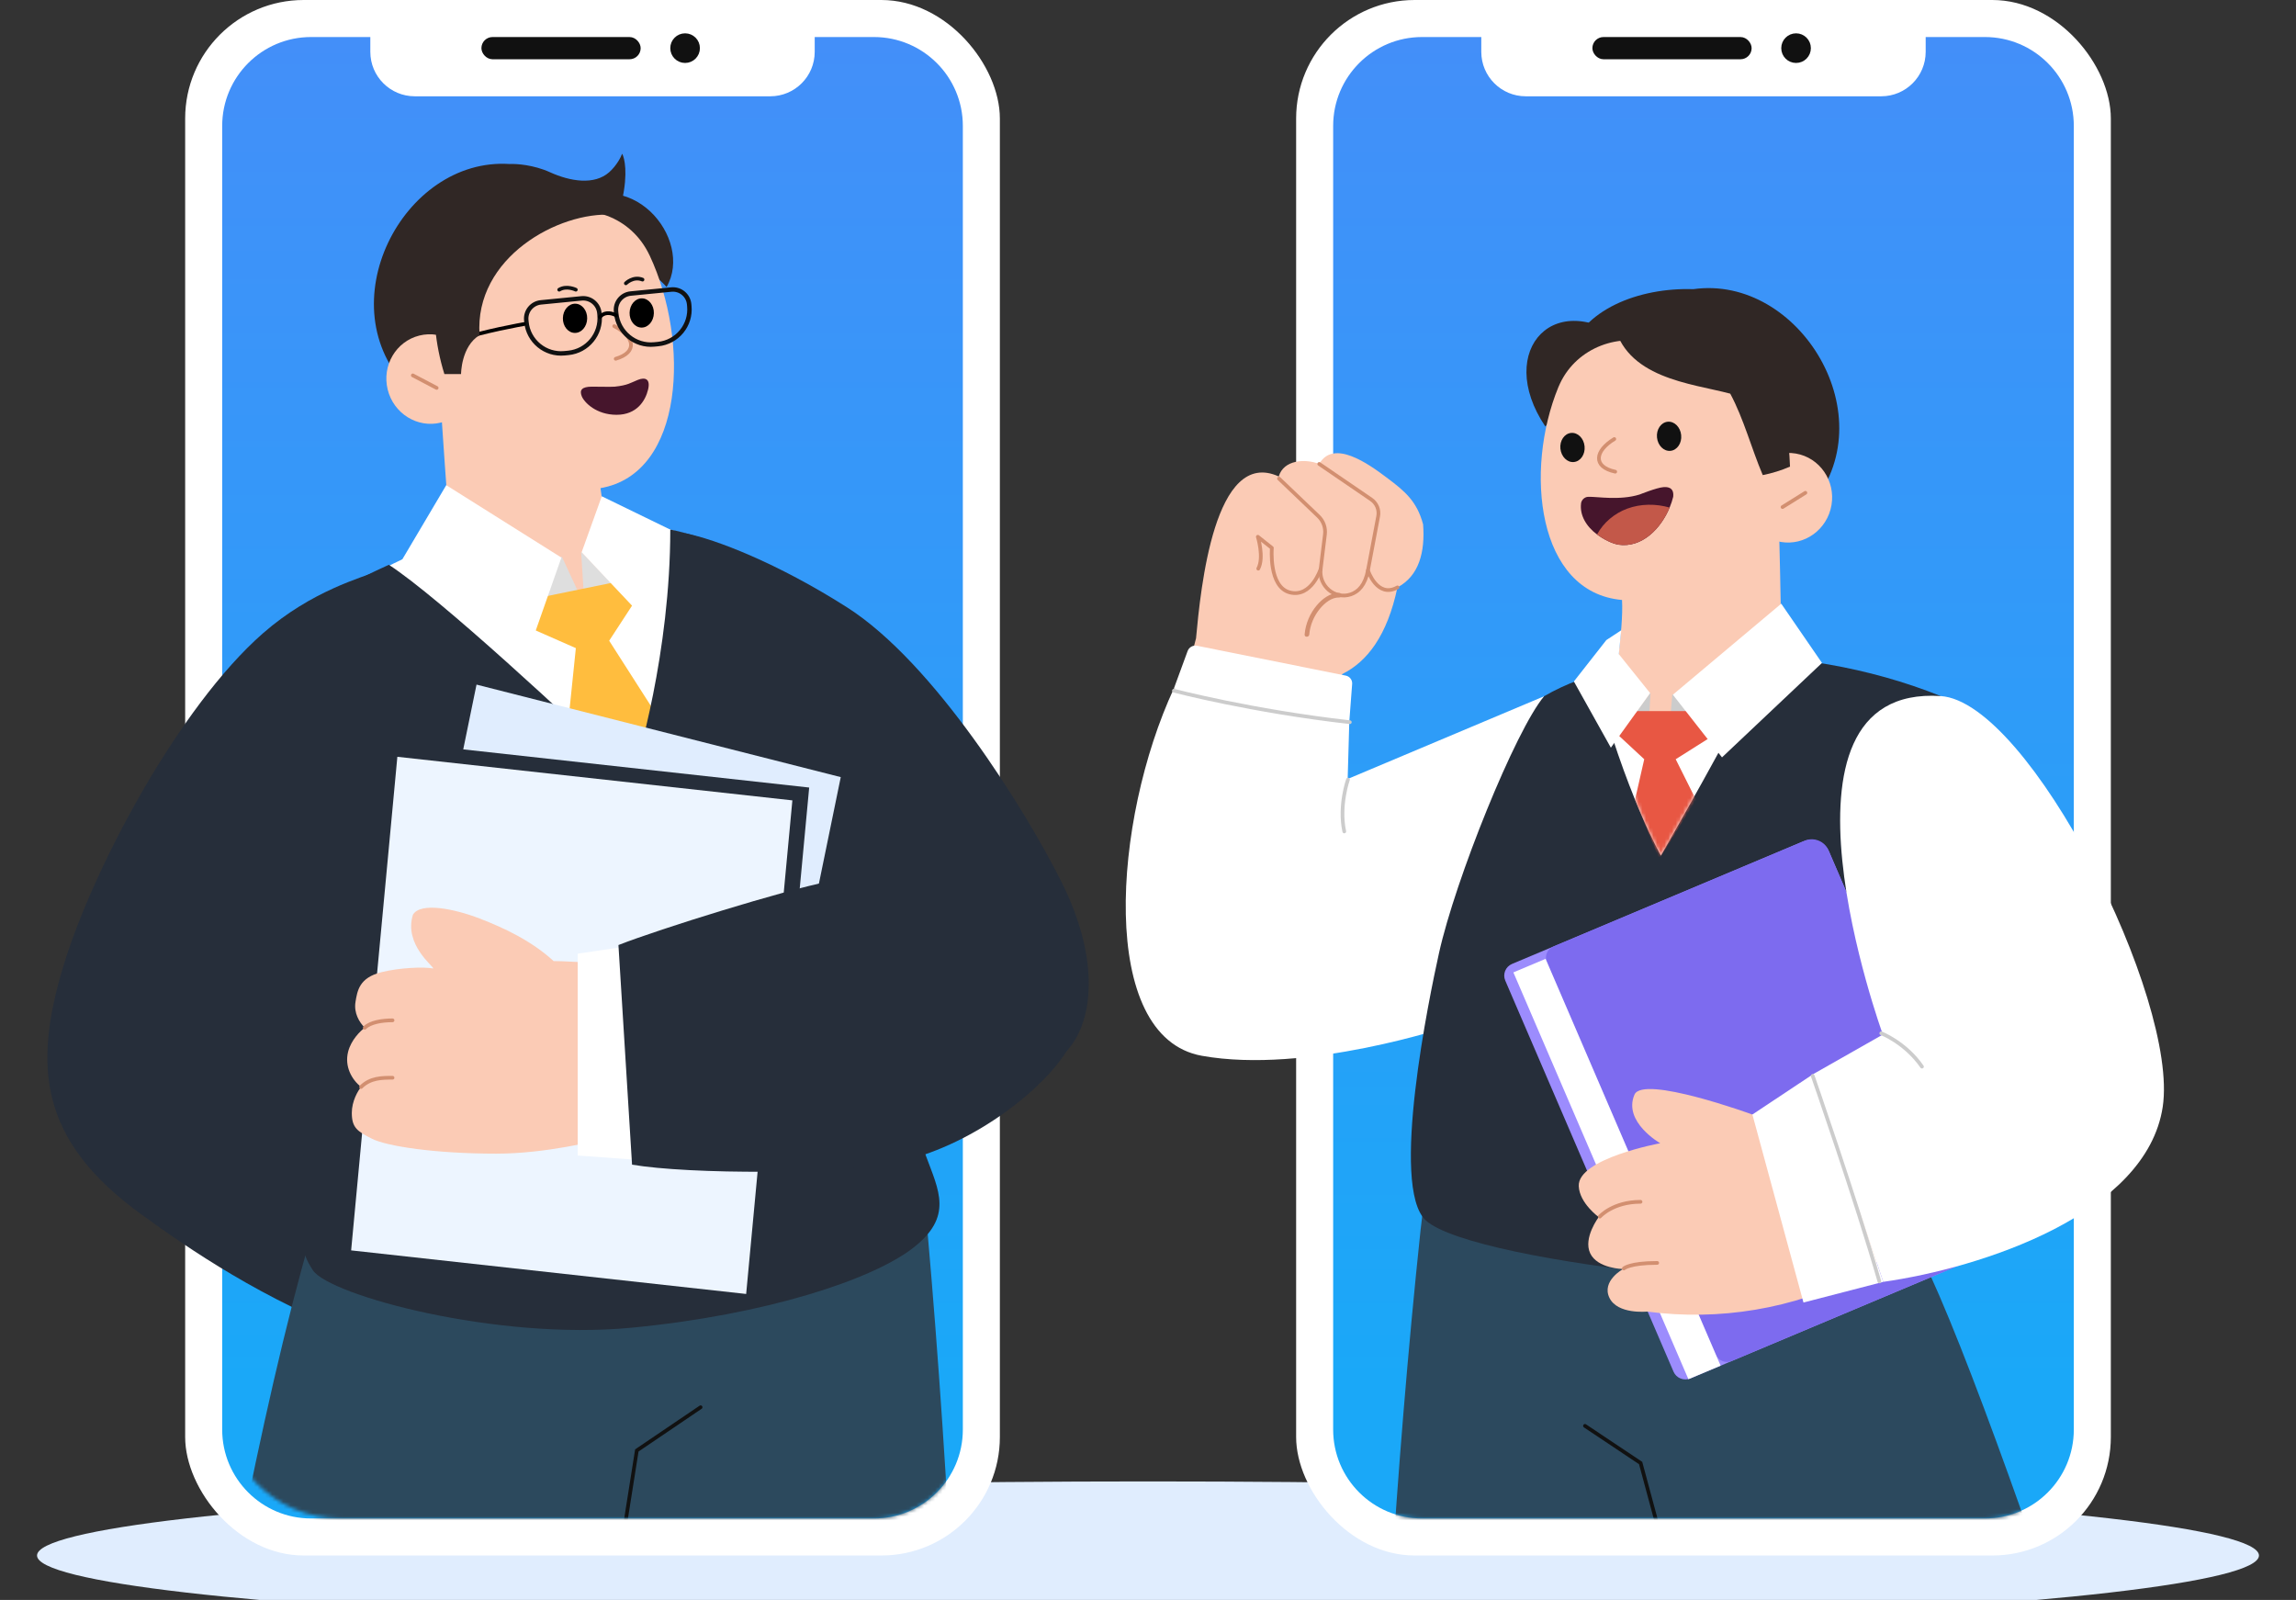 <svg width="620" height="432" viewBox="0 0 620 432" fill="none" xmlns="http://www.w3.org/2000/svg">
<rect x="0" y="0" width="620" height="432" fill="#333333" stroke="none"/>
<g clip-path="url(#clip0_2158_11491)">
<ellipse cx="310" cy="420" rx="300" ry="20" fill="#E0EDFE"/>
<rect x="50" width="220" height="420" rx="32" fill="white"/>
<path fill-rule="evenodd" clip-rule="evenodd" d="M100 10H84C70.745 10 60 20.745 60 34V386C60 399.255 70.745 410 84 410H236C249.255 410 260 399.255 260 386V34C260 20.745 249.255 10 236 10H220V14C220 20.627 214.627 26 208 26H112C105.373 26 100 20.627 100 14V10Z" fill="url(#paint0_linear_2158_11491)"/>
<rect x="130.75" y="10.75" width="41.5" height="4.5" rx="2.25" fill="#111111" stroke="#111111" stroke-width="1.5"/>
<circle cx="185" cy="13" r="3.25" fill="#111111" stroke="#111111" stroke-width="1.5"/>
<mask id="mask0_2158_11491" style="mask-type:alpha" maskUnits="userSpaceOnUse" x="8" y="10" width="292" height="400">
<path d="M55.939 28.978C58.307 17.909 68.088 10 79.408 10H241.011C252.14 10 261.808 17.65 264.368 28.479L285.602 118.314C285.867 119.437 286.051 120.577 286.152 121.725L299.788 276.261C300.538 284.768 296.712 293.033 289.74 297.965L270.141 311.827C263.781 316.326 260 323.631 260 331.421V386C260 399.255 249.255 410 236 410H92C74.327 410 60 395.673 60 378V366.776C60 358.789 56.027 351.326 49.401 346.866L18.599 326.134C11.973 321.674 8 314.211 8 306.224V255.539C8 253.851 8.178 252.168 8.531 250.517L55.939 28.978Z" fill="white"/>
</mask>
<g mask="url(#mask0_2158_11491)">
<path d="M71 171C84.167 159.476 97.717 155.956 102.538 154C100.98 192.752 106.092 222.482 104.533 261.235L97.551 270.838C102.738 275.959 109.687 291.644 118 302.848L97.55 361C71 351 51 337.2 38.197 327.923C10.5 307.854 9.02 287.91 17 261.235C24.98 234.559 48.4 190.779 71 171Z" fill="#262E3A"/>
<path d="M246.486 291.6C245.235 279.806 242.087 260.323 242.331 258.422C199.678 288.994 103.907 299.002 103.907 299.002L96.471 299.275C69.732 353.161 41 550.999 30.344 626.754C55.415 634.991 76.58 642.796 115.279 648.397L165.564 414.636L169.316 632.137C200.239 629.776 229.81 642.865 261.005 631.604C261.781 574.81 261.724 435.084 246.5 291.6H246.486Z" fill="#2C495D"/>
<path d="M164 441.999L171.966 391.633L189.188 379.969" stroke="#111111" stroke-miterlimit="10" stroke-linecap="round"/>
<path d="M137.609 44.285C108.728 42.384 87.984 82.691 110.511 105.155H110.525C137.051 96.81 166 63 168 54C169.6 46.8 168.667 42.667 168 41.5C167.667 42.428 166.5 44.728 164.5 46.5C160.5 50.044 154 49 148.5 46.5C144.1 44.5 139.406 44.19 137.609 44.285Z" fill="#302725"/>
<path d="M152 56.499C170 42.999 187.5 64.499 180 77.499C174.163 70.76 157.779 62.72 152 56.499Z" fill="#302725"/>
<path d="M147.929 59.037C157.75 54.35 169.553 57.934 174.88 67.905C175.081 68.272 175.253 68.64 175.44 69.007C186.266 92.088 184.902 127.866 162.158 131.802C163.5 143 168 152 168 152L159 165.5L122.5 158.176C122.5 158.176 117.604 93.314 118.035 89.454C118.121 88.688 118.48 87.984 118.839 87.325C125.645 74.644 136.471 64.52 147.943 59.037H147.929Z" fill="#FBCBB5"/>
<path d="M104.689 105.187C103.093 98.692 106.931 92.169 113.256 90.599C119.596 89.03 126.022 93.019 127.632 99.513C129.228 106.008 125.39 112.531 119.064 114.101C112.725 115.67 106.299 111.681 104.689 105.187Z" fill="#FBCBB5"/>
<path d="M111.474 101.355L117.914 104.74" stroke="#D28F70" stroke-linecap="round" stroke-linejoin="round"/>
<path d="M152.002 85.874C152.045 83.7 153.554 81.958 155.366 82.001C157.177 82.044 158.615 83.844 158.557 86.019C158.514 88.193 157.004 89.935 155.193 89.892C153.382 89.849 151.944 88.049 152.002 85.874Z" fill="black"/>
<path d="M155.493 78.224C155.493 78.224 153 77 151 78.224" stroke="#111111" stroke-linecap="round"/>
<path d="M169 76.499C169 76.499 171 74.499 173.5 75.499" stroke="#111111" stroke-linecap="round"/>
<path d="M170.011 84.433C170.055 82.259 171.564 80.516 173.375 80.559C175.187 80.603 176.624 82.403 176.567 84.577C176.509 86.751 175.014 88.494 173.203 88.451C171.392 88.407 169.954 86.608 170.011 84.433Z" fill="black"/>
<path d="M165.861 88.062C171.353 90.856 172.287 95.104 166.264 96.875" stroke="#D28F70" stroke-linecap="round" stroke-linejoin="round"/>
<path d="M172.228 102.576C170.296 103.349 169.5 104.049 166 104.402C165.171 104.485 161 104.402 159.849 104.402C157.097 104.402 156.424 105.325 157.095 106.992C157.765 108.659 161 111.999 166.5 111.999C172 111.999 174.297 108.149 175.004 105.187C175.711 102.225 174.16 101.803 172.228 102.576Z" fill="#46152C"/>
<path d="M142.11 86.452C141.872 84.034 143.64 81.881 146.058 81.643L157.041 80.563C159.459 80.325 161.612 82.093 161.85 84.511L161.899 85.009C162.407 90.175 158.631 94.776 153.464 95.284L152.433 95.385C147.267 95.893 142.667 92.117 142.159 86.95L142.11 86.452Z" stroke="#111111" stroke-width="1.2"/>
<path d="M166.35 84.07C166.112 81.651 167.88 79.498 170.298 79.26L181.281 78.18C183.699 77.942 185.853 79.71 186.09 82.129L186.139 82.626C186.647 87.793 182.871 92.393 177.704 92.901L176.674 93.002C171.507 93.51 166.907 89.734 166.399 84.567L166.35 84.07Z" stroke="#111111" stroke-width="1.2"/>
<path d="M162.003 85.592C162.997 84.382 164.649 84.219 166.41 85.159" stroke="black" stroke-linecap="round"/>
<path d="M123 91.999C130 89.499 141.5 87.499 141.5 87.499" stroke="black" stroke-linecap="round"/>
<path d="M165.5 58.001C151 57.001 128 69.501 129.5 90.501C124.5 93.501 124.5 101.001 124.5 101.001H120C115 85.001 116.418 65.432 129.5 58.001C135.193 54.2 152.537 51.996 158 54.501L165.5 58.001Z" fill="#302725"/>
<path d="M151.697 150.244L159 165.998L143.402 163.392L151.697 150.244Z" fill="#DEDEDE"/>
<path d="M156.922 149.008L158 165.998L165.317 157.706L156.922 149.008Z" fill="#DEDEDE"/>
<path d="M97.161 157.012C100.361 155.012 106.161 152.179 108.661 151.012L135.661 161.012L153.661 171.012L166.661 157.012C169.494 151.846 179 142.601 181 143.001C184.5 144.001 194.5 146.501 194.5 148.501C194.5 150.501 174.495 205.846 162.161 232.012C139.161 207.846 93.961 159.012 97.161 157.012Z" fill="white"/>
<path d="M143 169.5L145 161.5L167 157L172 161.5L164.5 173L180.5 198C180.5 204.5 176.837 228.958 175.5 232.5L152 209L155.5 175L143 169.5Z" fill="#FFBD3E"/>
<path d="M120.5 131L151.595 150.551L143 175L108.496 151.271L120.5 131Z" fill="white"/>
<path d="M173 166L157.065 149.109L162.5 134L181 143L173 166Z" fill="white"/>
<path d="M77.5 178.5C81 162 101 154.5 105 152.5C118.6 161.3 154.333 194.5 170.5 210C172.1 206.4 181 176 181 143C189.5 144.5 207 151.5 217 157.5C229.5 165 231.5 206 231.5 223.5C231.5 241 246.5 302.5 250 312C253.5 321.5 257.5 328.5 246.5 337C235.5 345.5 207 355 170.5 358.5C134 362 88.981 349.721 84.5 343C80.5 337 81 332.5 82 319.5C83 306.5 77.5 286.5 71.5 251.5C65.5 216.5 74 195 77.5 178.5Z" fill="#262E3A"/>
<path d="M228.746 164C209.976 152.038 193 145.5 185 144L228.746 212.977L222.49 238.096C210.393 240.489 185.123 249.859 174 254.245L177.65 307.475C192.596 310.067 226.452 314.293 242.303 310.465C262.116 305.681 282.971 290.729 289.228 282.355C295.485 273.982 296.528 257.833 286.621 238.096C276.715 218.359 252.209 178.952 228.746 164Z" fill="#262E3A"/>
<path d="M128.677 184.849L101.674 316.504L200.029 341.484L227.032 209.829L128.677 184.849Z" fill="#E0EDFE"/>
<path d="M118.082 201.566L105.829 332.41L206.254 343.489L218.507 212.644L118.082 201.566Z" fill="#262E3A"/>
<path d="M107.301 204.343L94.82 337.617L201.489 349.384L213.969 216.11L107.301 204.343Z" fill="#EDF5FF"/>
<path d="M149.5 259.499C154.7 259.499 161.666 260.499 164.5 258.999L165.5 306.999C160.5 308.166 147.2 311.499 134 311.499C117.5 311.499 104.5 309.499 100.5 307.499C96.5 305.499 95 304.499 95 300.499C95 297.299 96.666 294.499 97.499 293.499C94.999 291.499 92.999 287.999 93.999 283.999C94.799 280.799 97.333 278.333 98.5 277.499C97 275.999 95.5 273.499 96 270.499C96.5 267.499 97 263.999 103 262.499C107.8 261.299 114.333 260.999 117 261.499C117.166 260.999 109 254.999 111.5 246.999C113.5 243.499 122.705 245.386 129.5 247.999C136 250.499 143.5 253.999 149.5 259.499Z" fill="#FBCBB5"/>
<path d="M98.5 277.5C100 276 103.2 275.5 106 275.5M97.5 293.5C100 291 103.2 291 106 291" stroke="#D28F70" stroke-linecap="round" stroke-linejoin="round"/>
<path d="M169.5 255.5L156 257.5V312L183.5 314L169.5 255.5Z" fill="white"/>
<path d="M243.76 313.464C263.706 308.673 282.5 293.5 288.5 283C295.974 269.921 245.16 246.584 223.814 238C211.637 240.395 178.198 250.778 167 255.17L170.674 314.469C185.721 317.064 227.804 317.296 243.76 313.464Z" fill="#262E3A"/>
</g>
<rect x="350" width="220" height="420" rx="32" fill="white"/>
<path fill-rule="evenodd" clip-rule="evenodd" d="M400 10H384C370.745 10 360 20.745 360 34V386C360 399.255 370.745 410 384 410H536C549.255 410 560 399.255 560 386V34C560 20.745 549.255 10 536 10H520V14C520 20.627 514.627 26 508 26H412C405.373 26 400 20.627 400 14V10Z" fill="url(#paint1_linear_2158_11491)"/>
<rect x="430.75" y="10.75" width="41.5" height="4.5" rx="2.25" fill="#111111" stroke="#111111" stroke-width="1.5"/>
<circle cx="485" cy="13" r="3.25" fill="#111111" stroke="#111111" stroke-width="1.5"/>
<mask id="mask1_2158_11491" style="mask-type:alpha" maskUnits="userSpaceOnUse" x="284" y="10" width="311" height="400">
<path d="M354.796 26.96C357.889 16.881 367.197 10 377.741 10H538.708C550.857 10 561.089 19.078 562.537 31.14L594.476 297.3C595.429 305.238 592.366 313.129 586.308 318.346L568.339 333.819C563.045 338.378 560 345.018 560 352.005V386C560 399.255 549.255 410 536 410H384C370.745 410 360 399.255 360 386V325.597C360 316.112 354.414 307.518 345.747 303.665L298.436 282.638C287.343 277.708 281.678 265.272 285.239 253.667L354.796 26.96Z" fill="white"/>
</mask>
<g mask="url(#mask1_2158_11491)">
<path d="M383.658 331.713C384.814 320.795 387.725 302.76 387.499 301C426.93 329.3 515.468 338.565 515.468 338.565L518.644 338.818C543.363 388.7 602.53 581.658 626 641.965C602.822 649.59 586.954 656.815 551.178 662L458.467 445.607L454.999 646.948C426.412 644.762 399.075 656.879 370.235 646.455C369.518 593.88 369.571 464.536 383.645 331.713H383.658Z" fill="#2C495E"/>
<path d="M319.031 187.402L322.971 172.351C324.212 158.896 327.946 120.742 345.306 128.649C346.625 124.145 352.422 123.787 356.224 125.266C360.105 118.509 369.479 125.198 374.474 128.968C379.341 132.603 382.616 135.329 384.287 141.573C384.854 149.007 383.212 155.512 377.357 158.596C374.61 171.626 369.166 178.702 362.402 182.027L360.33 194.381L319.022 187.402H319.031Z" fill="#FBCBB5"/>
<path d="M391.668 277C391.668 277 352.716 290.147 324.535 285.072C296.355 279.997 300.489 221.37 317.009 185.855L364.357 194.874L363.917 210.331L416.975 187.992L391.668 262.607V277Z" fill="white"/>
<path d="M364 210.5C364 210.5 361.5 217.5 363 224.5" stroke="#CCCCCC" stroke-miterlimit="10" stroke-linecap="round"/>
<path d="M524.056 187.944C484.781 172.178 439.641 174.749 416.974 187.982C409.232 197.156 392.97 237.499 388.578 257.349C386 268.999 375.25 320.499 385 329.499C398 341.499 503 351.999 520 343.499C502.894 305.433 514 210.999 524.056 187.953V187.944Z" fill="#262E3A"/>
<path d="M474.5 183C470 193.5 448.5 231 448.5 231C448.5 231 439 214.5 430.5 182.5C436 188 448.5 196.5 448.5 196.5C448.5 196.5 462.5 188.5 474.5 183Z" fill="white"/>
<path d="M488.759 136.779C509.565 112.712 485.9 74.048 457.238 78.077C442.701 77.594 427.01 83.521 423.423 96.205C446.711 106.826 469.131 120.501 488.745 136.78L488.759 136.779Z" fill="#302725"/>
<path d="M440.505 93.281C420.305 76.482 403.328 94.446 417.304 115.172C422.626 108.02 435.201 99.912 440.505 93.281Z" fill="#302725"/>
<path d="M447.575 93.186C437.444 89.518 425.908 93.751 421.282 103.494C421.106 103.854 420.96 104.211 420.799 104.569C411.592 127.012 415.017 159.989 438 161.998C438.5 169.998 435.508 187.548 435.508 187.548L444.486 198.03L481.327 187.649C481.327 187.649 480.234 123.083 479.536 119.496C479.397 118.784 478.99 118.15 478.586 117.559C470.909 106.172 459.397 97.48 447.561 93.187L447.575 93.186Z" fill="#FBCBB5"/>
<path d="M494.568 136.38C495.679 129.785 491.369 123.563 484.946 122.465C478.507 121.368 472.393 125.821 471.267 132.416C470.156 139.011 474.466 145.233 480.89 146.331C487.328 147.428 493.442 142.975 494.568 136.38Z" fill="#FBCBB5"/>
<path d="M487.518 133.059L481.346 136.909" stroke="#D28F70" stroke-linecap="round" stroke-linejoin="round"/>
<path d="M453.974 117.489C453.77 115.324 452.136 113.698 450.333 113.874C448.53 114.051 447.229 115.953 447.447 118.117C447.651 120.282 449.285 121.908 451.088 121.731C452.891 121.555 454.192 119.653 453.974 117.489Z" fill="#111111"/>
<path d="M427.89 120.509C427.686 118.343 426.052 116.717 424.249 116.894C422.446 117.071 421.145 118.972 421.363 121.136C421.581 123.301 423.201 124.928 425.004 124.751C426.807 124.574 428.108 122.673 427.89 120.509Z" fill="#111111"/>
<path d="M426.937 135.978C426.573 139.038 428.252 142.09 431.271 144.321C433.147 145.713 435.225 146.714 436.952 147.063C443.44 148.055 448.545 142.637 450.856 137.051C451.26 136.083 451.59 135.091 451.822 134.135C452.147 131.314 449.86 131.484 449.155 131.536C447.367 131.668 442.784 133.512 442.784 133.512C437.394 135.204 431.308 134.068 428.892 134.144C427.871 134.176 427.05 134.974 426.923 135.979L426.937 135.978Z" fill="#46152C"/>
<path d="M431.272 144.317C433.148 145.709 435.226 146.71 436.953 147.058C443.441 148.051 448.546 142.633 450.857 137.047C447.131 135.98 443.081 135.991 439.432 137.33C435.994 138.596 432.98 141.1 431.258 144.318L431.272 144.317Z" fill="#C35849"/>
<path d="M435.917 118.543C430.647 121.735 430.029 126.04 436.167 127.362" stroke="#D28F70" stroke-linecap="round" stroke-linejoin="round"/>
<path d="M435.671 86.782C438.713 102.166 456.54 103.459 467.229 106.292C470.91 113.167 472.936 121.06 476.008 128.283C478.537 127.778 481.003 127.018 483.363 125.991C482.869 110.952 478.242 96.942 464.647 90.498C458.689 87.127 440.935 83.894 435.672 86.796L435.671 86.782Z" fill="#302725"/>
<path d="M487.018 227.146L408.308 260.266C406.546 261.008 405.724 263.024 406.474 264.767L451.914 370.374C452.664 372.117 454.702 372.93 456.465 372.188L539.996 337.039L493.894 229.894C492.761 227.261 489.684 226.034 487.022 227.155L487.018 227.146Z" fill="#9C8CFD"/>
<path d="M487.326 227.011L419.445 255.574C417.799 256.267 417.029 258.156 417.73 259.784L463.342 365.791C464.042 367.418 465.952 368.18 467.598 367.487L539.985 337.028L493.749 229.571C492.689 227.107 489.804 225.957 487.313 227.005L487.326 227.011Z" fill="#7D6BEF"/>
<path d="M408.664 262.554L417.361 258.895L464.626 368.744L455.929 372.404L408.664 262.554Z" fill="white"/>
<path d="M451.597 187.324L450.492 200.519L461.841 198.895L451.597 187.324Z" fill="#CCCCCC"/>
<path d="M445.702 187.031L444.92 200.574L439.104 195.857L445.702 187.031Z" fill="#CCCCCC"/>
<mask id="mask2_2158_11491" style="mask-type:alpha" maskUnits="userSpaceOnUse" x="430" y="182" width="45" height="49">
<path d="M474.5 183C470 193.5 448.5 231 448.5 231C448.5 231 439 214.5 430.5 182.5C436 188 448.5 187.5 448.5 187.5C448.5 187.5 462.5 188.5 474.5 183Z" fill="white"/>
</mask>
<g mask="url(#mask2_2158_11491)">
<path d="M462 199L456.048 192H442L437 198.5L444 205L441.5 216C443.158 220 446.663 228.458 448 232L458 216L452.5 205L462 199Z" fill="#E85743"/>
</g>
<path d="M481 163L451.734 187.577L465 204.5L492 179L481 163Z" fill="white"/>
<path d="M445.585 187.14L434.989 201.882L425 184L433.767 172.824L437.795 170.176L437.14 176.623L445.585 187.14Z" fill="white"/>
<path d="M377.367 158.596C371.913 161.669 369.391 154.023 369.391 154.023L372.157 139.379C372.49 137.639 371.747 135.86 370.271 134.855L356.234 125.266" stroke="#D28F70" stroke-linecap="round" stroke-linejoin="round"/>
<path d="M345.375 129.227L356.01 139.386C357.349 140.662 358.004 142.489 357.779 144.306L356.626 153.654C356.069 158.158 360.418 161.957 364.758 160.488C366.831 159.782 368.649 157.955 369.392 154.021" stroke="#D28F70" stroke-linecap="round" stroke-linejoin="round"/>
<path d="M356.615 153.662C356.615 153.662 354.113 161.425 348.326 159.965C342.53 158.505 343.449 147.94 343.449 147.94L339.656 144.934C339.656 144.934 341.396 150.501 339.773 153.546" stroke="#D28F70" stroke-linecap="round" stroke-linejoin="round"/>
<path d="M361.64 161.329C359.568 161.271 357.75 162.798 356.499 164.277C354.837 166.249 353.762 168.772 353.547 171.334C353.478 172.117 352.227 172.127 352.295 171.334C352.53 168.424 353.723 165.64 355.609 163.407C357.075 161.677 359.235 160.024 361.64 160.092C362.442 160.111 362.442 161.348 361.64 161.329Z" fill="#D28F70"/>
<path d="M364.357 194.865L365.129 184.657C365.207 183.593 364.474 182.637 363.418 182.424L323.254 174.362C322.169 174.14 321.084 174.749 320.703 175.773L317.008 185.846L339.5 194.865H364.357Z" fill="white"/>
<path d="M426.319 320.266C425.977 312.803 448.312 308.685 448.312 308.685C448.312 308.685 438.215 302.934 441.362 295.568C443.669 290.164 473.208 300.933 473.208 300.933L492.592 296.254L509.424 338.883L501.741 344.596C484.166 353.402 464.303 356.727 444.774 354.137C444.774 354.137 436.788 354.978 434.598 350.415C432.409 345.853 438.283 342.653 438.283 342.653C438.283 342.653 431.372 342.556 429.408 338.4C427.443 334.243 431.715 328.627 431.715 328.627C431.715 328.627 426.524 324.896 426.319 320.275V320.266Z" fill="#FBCBB5"/>
<path d="M432 328.5C432 328.5 435.5 324.5 443 324.5" stroke="#D28F70" stroke-linecap="round" stroke-linejoin="round"/>
<path d="M438.5 342.5C438.5 342.5 440 341 447.5 341" stroke="#D28F70" stroke-linecap="round" stroke-linejoin="round"/>
<path d="M524.057 187.943C548.063 189.519 588.364 269.808 584.015 298.836C579.655 327.865 535.043 342.345 508.544 346.115L489.65 290.011L508.437 279.339C508.437 279.339 474.03 184.656 524.066 187.943H524.057Z" fill="white"/>
<path d="M508 279C508 279 514.5 281.5 519 288" stroke="#CCCCCC" stroke-miterlimit="10" stroke-linecap="round"/>
<path d="M489.64 290.012L473.208 300.925L487 351.693L508.544 346.116L489.64 290.012Z" fill="white"/>
<path d="M489.5 290.5C489.5 290.5 501 323.5 507.5 346" stroke="#CCCCCC" stroke-miterlimit="10" stroke-linecap="round"/>
<path d="M317 186.5C317 186.5 338 192 364.5 195" stroke="#CCCCCC" stroke-miterlimit="10" stroke-linecap="round"/>
<path d="M453 432L443.028 395.029L428 385" stroke="#111111" stroke-miterlimit="10" stroke-linecap="round"/>
</g>
</g>
<defs>
<linearGradient id="paint0_linear_2158_11491" x1="160" y1="10" x2="160" y2="373.673" gradientUnits="userSpaceOnUse">
<stop stop-color="#438FF9"/>
<stop offset="1" stop-color="#1AA8F8"/>
</linearGradient>
<linearGradient id="paint1_linear_2158_11491" x1="460" y1="10" x2="460" y2="373.673" gradientUnits="userSpaceOnUse">
<stop stop-color="#438FF9"/>
<stop offset="1" stop-color="#1AA8F8"/>
</linearGradient>
<clipPath id="clip0_2158_11491">
<rect width="620" height="432" fill="white"/>
</clipPath>
</defs>
</svg>
